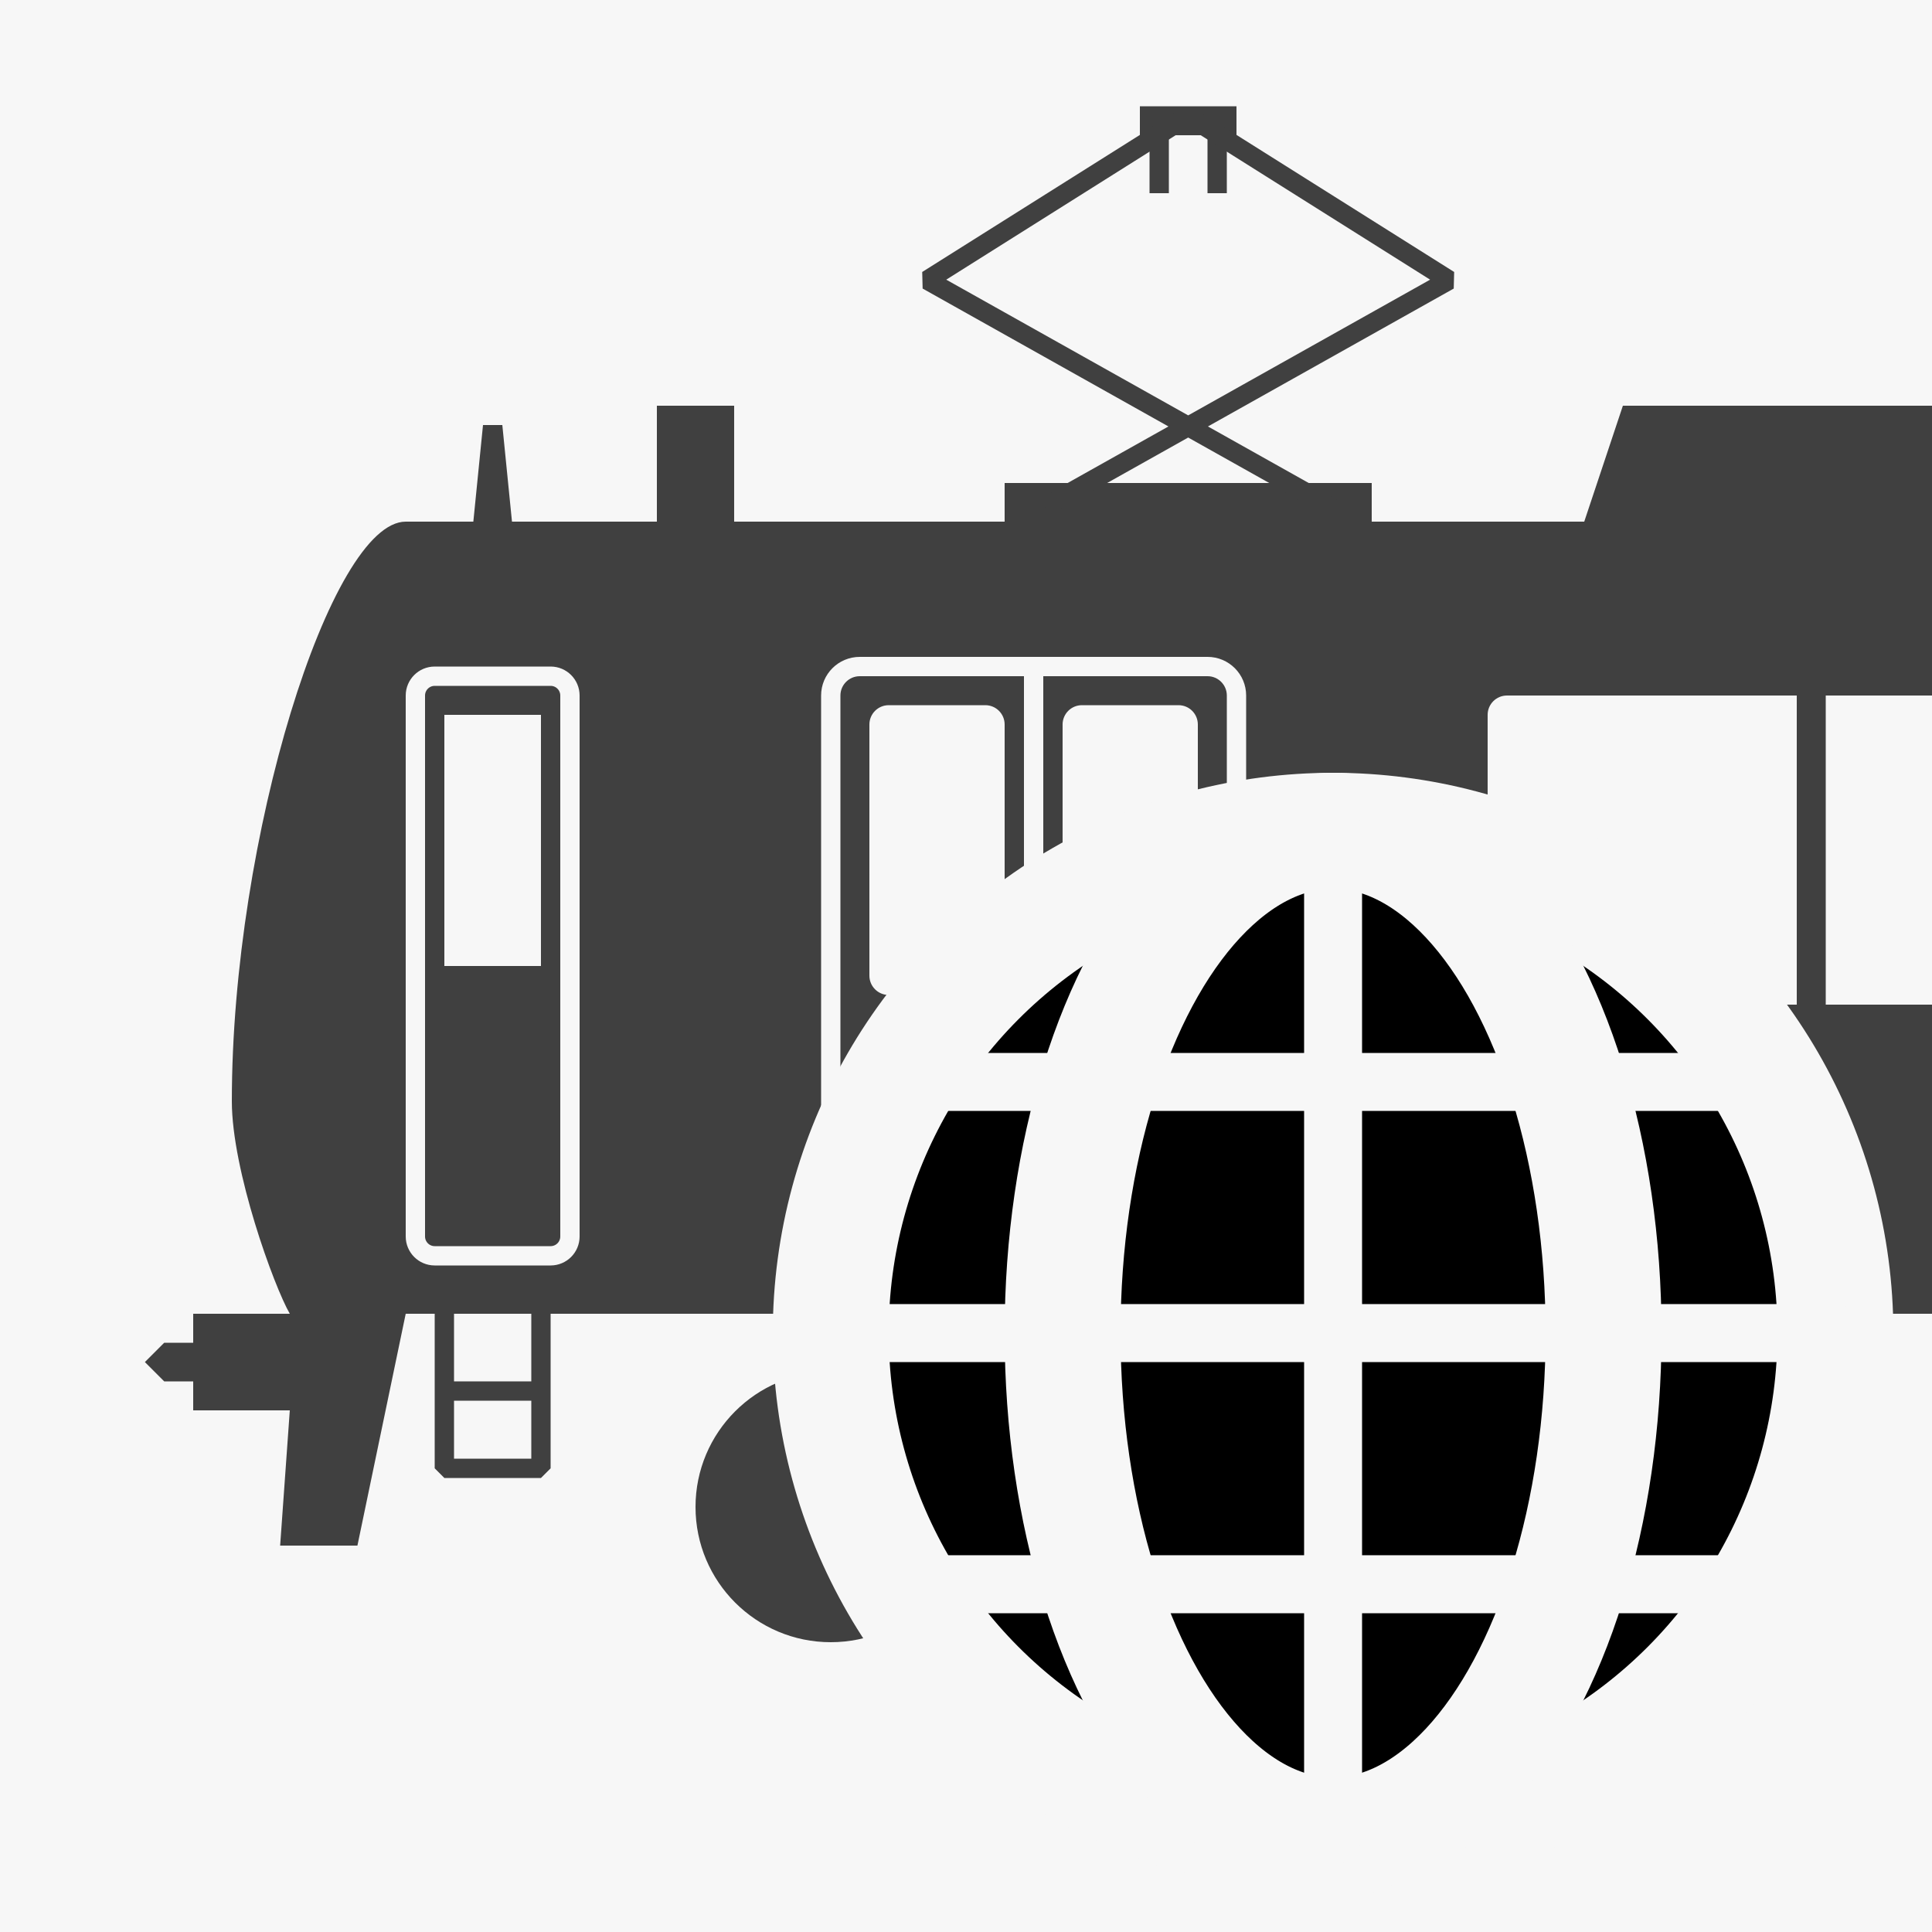 <?xml version="1.0" encoding="UTF-8" standalone="no"?>
<!-- Created with Inkscape (http://www.inkscape.org/) -->

<svg
   width="1000"
   height="1000"
   viewBox="0 0 264.583 264.583"
   version="1.1"
   id="svg5"
   inkscape:version="1.3 (0e150ed6c4, 2023-07-21)"
   sodipodi:docname="アイコン.svg"
   xml:space="preserve"
   inkscape:export-filename="icon_2048.webp"
   inkscape:export-xdpi="196.608"
   inkscape:export-ydpi="196.608"
   xmlns:inkscape="http://www.inkscape.org/namespaces/inkscape"
   xmlns:sodipodi="http://sodipodi.sourceforge.net/DTD/sodipodi-0.dtd"
   xmlns="http://www.w3.org/2000/svg"
   xmlns:svg="http://www.w3.org/2000/svg"
   xmlns:rdf="http://www.w3.org/1999/02/22-rdf-syntax-ns#"
   xmlns:cc="http://creativecommons.org/ns#"><sodipodi:namedview
     id="namedview7"
     pagecolor="#ffffff"
     bordercolor="#666666"
     borderopacity="1.0"
     inkscape:pageshadow="2"
     inkscape:pageopacity="0.0"
     inkscape:pagecheckerboard="false"
     inkscape:document-units="px"
     showgrid="false"
     units="px"
     inkscape:zoom="0.20975"
     inkscape:cx="467.22288"
     inkscape:cy="672.22884"
     inkscape:window-width="1920"
     inkscape:window-height="1052"
     inkscape:window-x="1920"
     inkscape:window-y="0"
     inkscape:window-maximized="1"
     inkscape:current-layer="layer3"
     inkscape:showpageshadow="2"
     inkscape:deskcolor="#d1d1d1" /><defs
     id="defs2" /><g
     inkscape:groupmode="layer"
     id="layer2"
     inkscape:label="レイヤー 2"
     style="display:inline"
     inkscape:export-filename=".2023年度アイコン_背景.png"
     inkscape:export-xdpi="192"
     inkscape:export-ydpi="192"><path
       id="rect2522"
       style="fill:#f7f7f7;stroke:none;stroke-width:20.035;stroke-linecap:round;paint-order:stroke fill markers"
       d="M -33.073,-33.073 V 297.656 H 297.656 V -33.073 Z"
       inkscape:export-filename="maskable_icon.webp"
       inkscape:export-xdpi="14.7456"
       inkscape:export-ydpi="14.7456" /></g><g
     inkscape:groupmode="layer"
     id="g8455"
     inkscape:label="レイヤー 5"
     style="display:none"
     inkscape:export-filename="2023年度アイコン_背景.png"
     inkscape:export-xdpi="196.608"
     inkscape:export-ydpi="196.608"><path
       id="rect8453"
       style="fill:#f7f7f7;stroke:none;stroke-width:16.028;stroke-linecap:round;paint-order:stroke fill markers"
       d="M 58.208,0 A 58.208,58.208 0 0 0 0,58.208 V 206.375 a 58.208,58.208 0 0 0 58.208,58.208 H 206.375 A 58.208,58.208 0 0 0 264.583,206.375 V 58.208 A 58.208,58.208 0 0 0 206.375,0 Z" /></g><g
     inkscape:groupmode="layer"
     id="layer3"
     inkscape:label="レイヤー 3"
     style="display:inline"
     transform="translate(0,5.292)"><path
       id="path4420"
       style="fill:#404040;fill-opacity:1;stroke:none;stroke-width:3.969;paint-order:stroke fill markers"
       d="m 156.104,9.26 v 3.969 h 1.323 v 7.938 h 2.646 v -7.938 h 5.292 v 7.938 h 2.646 v -7.938 h 1.323 V 9.26 Z M 89.958,50.271 v 15.875 H 70.115 L 68.792,52.917 H 66.146 L 64.823,66.146 H 55.562 c -10.218,0 -23.812,43.189 -23.812,79.375 0,9.486 5.768,25.346 7.938,29.104 H 26.458 v 3.969 h -3.969 l -2.646,2.646 2.646,2.646 h 3.969 v 3.969 H 39.688 L 38.365,206.375 H 48.948 L 55.562,174.625 H 297.656 V 50.271 H 222.25 l -5.292,15.875 h -29.104 v -5.292 h -50.271 v 5.292 h -37.042 v -15.875 z M 206.375,89.958 h 39.688 V 132.292 H 206.375 c -1.461,0 -2.646,-1.185 -2.646,-2.646 V 92.604 c 0,-1.461 1.185,-2.646 2.646,-2.646 z m 43.656,0 h 39.688 c 1.461,0 2.646,1.185 2.646,2.646 v 37.042 c 0,1.461 -1.185,2.646 -2.646,2.646 h -39.688 z m -128.323,1.323 h 13.229 c 1.461,2e-6 2.646,1.185 2.646,2.646 v 34.396 c 0,1.461 -1.185,2.646 -2.646,2.646 h -13.229 c -1.461,0 -2.646,-1.185 -2.646,-2.646 V 93.927 c 0,-1.461 1.185,-2.646 2.646,-2.646 z m 26.458,0 h 13.229 c 1.461,-4e-6 2.646,1.185 2.646,2.646 v 34.396 c 0,1.461 -1.185,2.646 -2.646,2.646 h -13.229 c -1.461,0 -2.646,-1.185 -2.646,-2.646 V 93.927 c 0,-1.461 1.185,-2.646 2.646,-2.646 z M 60.854,92.604 H 74.083 V 127 H 60.854 Z M 113.771,182.562 c -10.229,0 -18.521,8.292 -18.521,18.521 -3e-6,10.229 8.292,18.521 18.521,18.521 10.229,0 18.521,-8.292 18.521,-18.521 0,-10.229 -8.292,-18.521 -18.521,-18.521 z m 89.958,0 c -10.229,0 -18.521,8.292 -18.521,18.521 0,10.229 8.292,18.521 18.521,18.521 10.229,0 18.521,-8.292 18.521,-18.521 0,-10.229 -8.292,-18.521 -18.521,-18.521 z"
       sodipodi:nodetypes="cccccccccccccccccccsscccccccccccccccccccccccsccsssscssssccsssssssssssssssssscccccssssssssss" /><g
       id="g35203"><path
         id="rect17863"
         style="fill:none;fill-opacity:0.502;stroke:#f7f7f7;stroke-width:2.646;stroke-dasharray:none;stroke-opacity:1;paint-order:stroke fill markers"
         d="m 59.531,87.313 c -1.461,0 -2.646,1.185 -2.646,2.646 v 74.083 c 0,1.461 1.185,2.646 2.646,2.646 h 15.875 c 1.461,0 2.646,-1.185 2.646,-2.646 V 89.958 c 0,-1.461 -1.185,-2.646 -2.646,-2.646 z"
         sodipodi:nodetypes="sssssssss" /><path
         id="rect18006"
         style="fill:none;fill-opacity:0.502;stroke:#f7f7f7;stroke-width:2.646;stroke-dasharray:none;stroke-opacity:1;paint-order:stroke fill markers"
         d="m 117.74,85.99 c -2.192,0 -3.969,1.777 -3.969,3.969 v 72.76 c 0,2.192 1.777,3.969 3.969,3.969 h 47.625 c 2.192,0 3.969,-1.777 3.969,-3.969 V 89.958 c 0,-2.192 -1.777,-3.969 -3.969,-3.969 z"
         sodipodi:nodetypes="sssssssss" /><path
         style="fill:none;fill-opacity:0.502;stroke:#f7f7f7;stroke-width:2.646;stroke-dasharray:none;stroke-opacity:1;paint-order:stroke fill markers"
         d="M 141.552,85.99 V 166.688"
         id="path18260"
         sodipodi:nodetypes="cc" /></g><g
       id="g35198"
       style="stroke:#404040;stroke-opacity:1"><path
         style="fill:none;fill-opacity:0.997;stroke:#404040;stroke-width:2.646;stroke-linecap:square;stroke-linejoin:bevel;stroke-dasharray:none;stroke-opacity:1;paint-order:stroke fill markers"
         d="m 60.854,174.625 v 21.167 H 74.083 V 174.625"
         id="path18325"
         sodipodi:nodetypes="cccc" /><path
         style="fill:#44ccee;fill-opacity:1;stroke:#404040;stroke-width:2.646;stroke-dasharray:none;stroke-opacity:1;paint-order:stroke fill markers"
         d="M 60.854,185.208 H 74.083"
         id="path18390"
         sodipodi:nodetypes="cc" /><path
         style="fill:none;fill-opacity:1;stroke:#404040;stroke-width:2.646;stroke-linecap:square;stroke-linejoin:bevel;stroke-dasharray:none;stroke-opacity:1;paint-order:stroke fill markers"
         d="M 181.24,63.5 127,33.073 162.719,10.583 198.438,33.073 144.198,63.5"
         id="path20682"
         sodipodi:nodetypes="ccccc" /></g></g><g
     inkscape:groupmode="layer"
     id="layer4"
     inkscape:label="レイヤー 4"
     style="display:inline"><circle
       style="fill:#000000;fill-opacity:1;stroke:#f7f7f7;stroke-width:15.875;stroke-linecap:round;stroke-linejoin:round;stroke-dasharray:none;stroke-opacity:1;paint-order:stroke fill markers"
       id="path1"
       cx="182.562"
       cy="182.562"
       r="68.792" /><ellipse
       style="display:inline;fill:#000000;fill-opacity:1;stroke:#f7f7f7;stroke-width:15.875;stroke-linecap:round;stroke-linejoin:round;stroke-dasharray:none;stroke-opacity:1;paint-order:stroke fill markers"
       id="path1-5"
       cx="182.562"
       cy="182.562"
       rx="37.042"
       ry="68.792" /><path
       style="fill:#000000;fill-opacity:1;stroke:#f7f7f7;stroke-width:7.938;stroke-linecap:round;stroke-linejoin:round;stroke-dasharray:none;stroke-opacity:1;paint-order:stroke fill markers"
       d="M 182.563,113.771 V 251.354"
       id="path2"
       sodipodi:nodetypes="cc" /><path
       style="display:inline;fill:#000000;fill-opacity:1;stroke:#f7f7f7;stroke-width:7.938;stroke-linecap:round;stroke-linejoin:round;stroke-dasharray:none;stroke-opacity:1;paint-order:stroke fill markers"
       d="M 113.771,182.562 H 251.354"
       id="path2-3"
       sodipodi:nodetypes="cc" /><path
       style="display:inline;fill:#000000;fill-opacity:1;stroke:#f7f7f7;stroke-width:7.938;stroke-linecap:round;stroke-linejoin:round;stroke-dasharray:none;stroke-opacity:1;paint-order:stroke fill markers"
       d="M 121.275,148.167 H 243.85"
       id="path2-3-6"
       sodipodi:nodetypes="cc" /><path
       style="display:inline;fill:#000000;fill-opacity:1;stroke:#f7f7f7;stroke-width:7.938;stroke-linecap:round;stroke-linejoin:round;stroke-dasharray:none;stroke-opacity:1;paint-order:stroke fill markers"
       d="M 121.275,216.958 H 243.85"
       id="path2-3-7"
       sodipodi:nodetypes="cc" /></g></svg>
